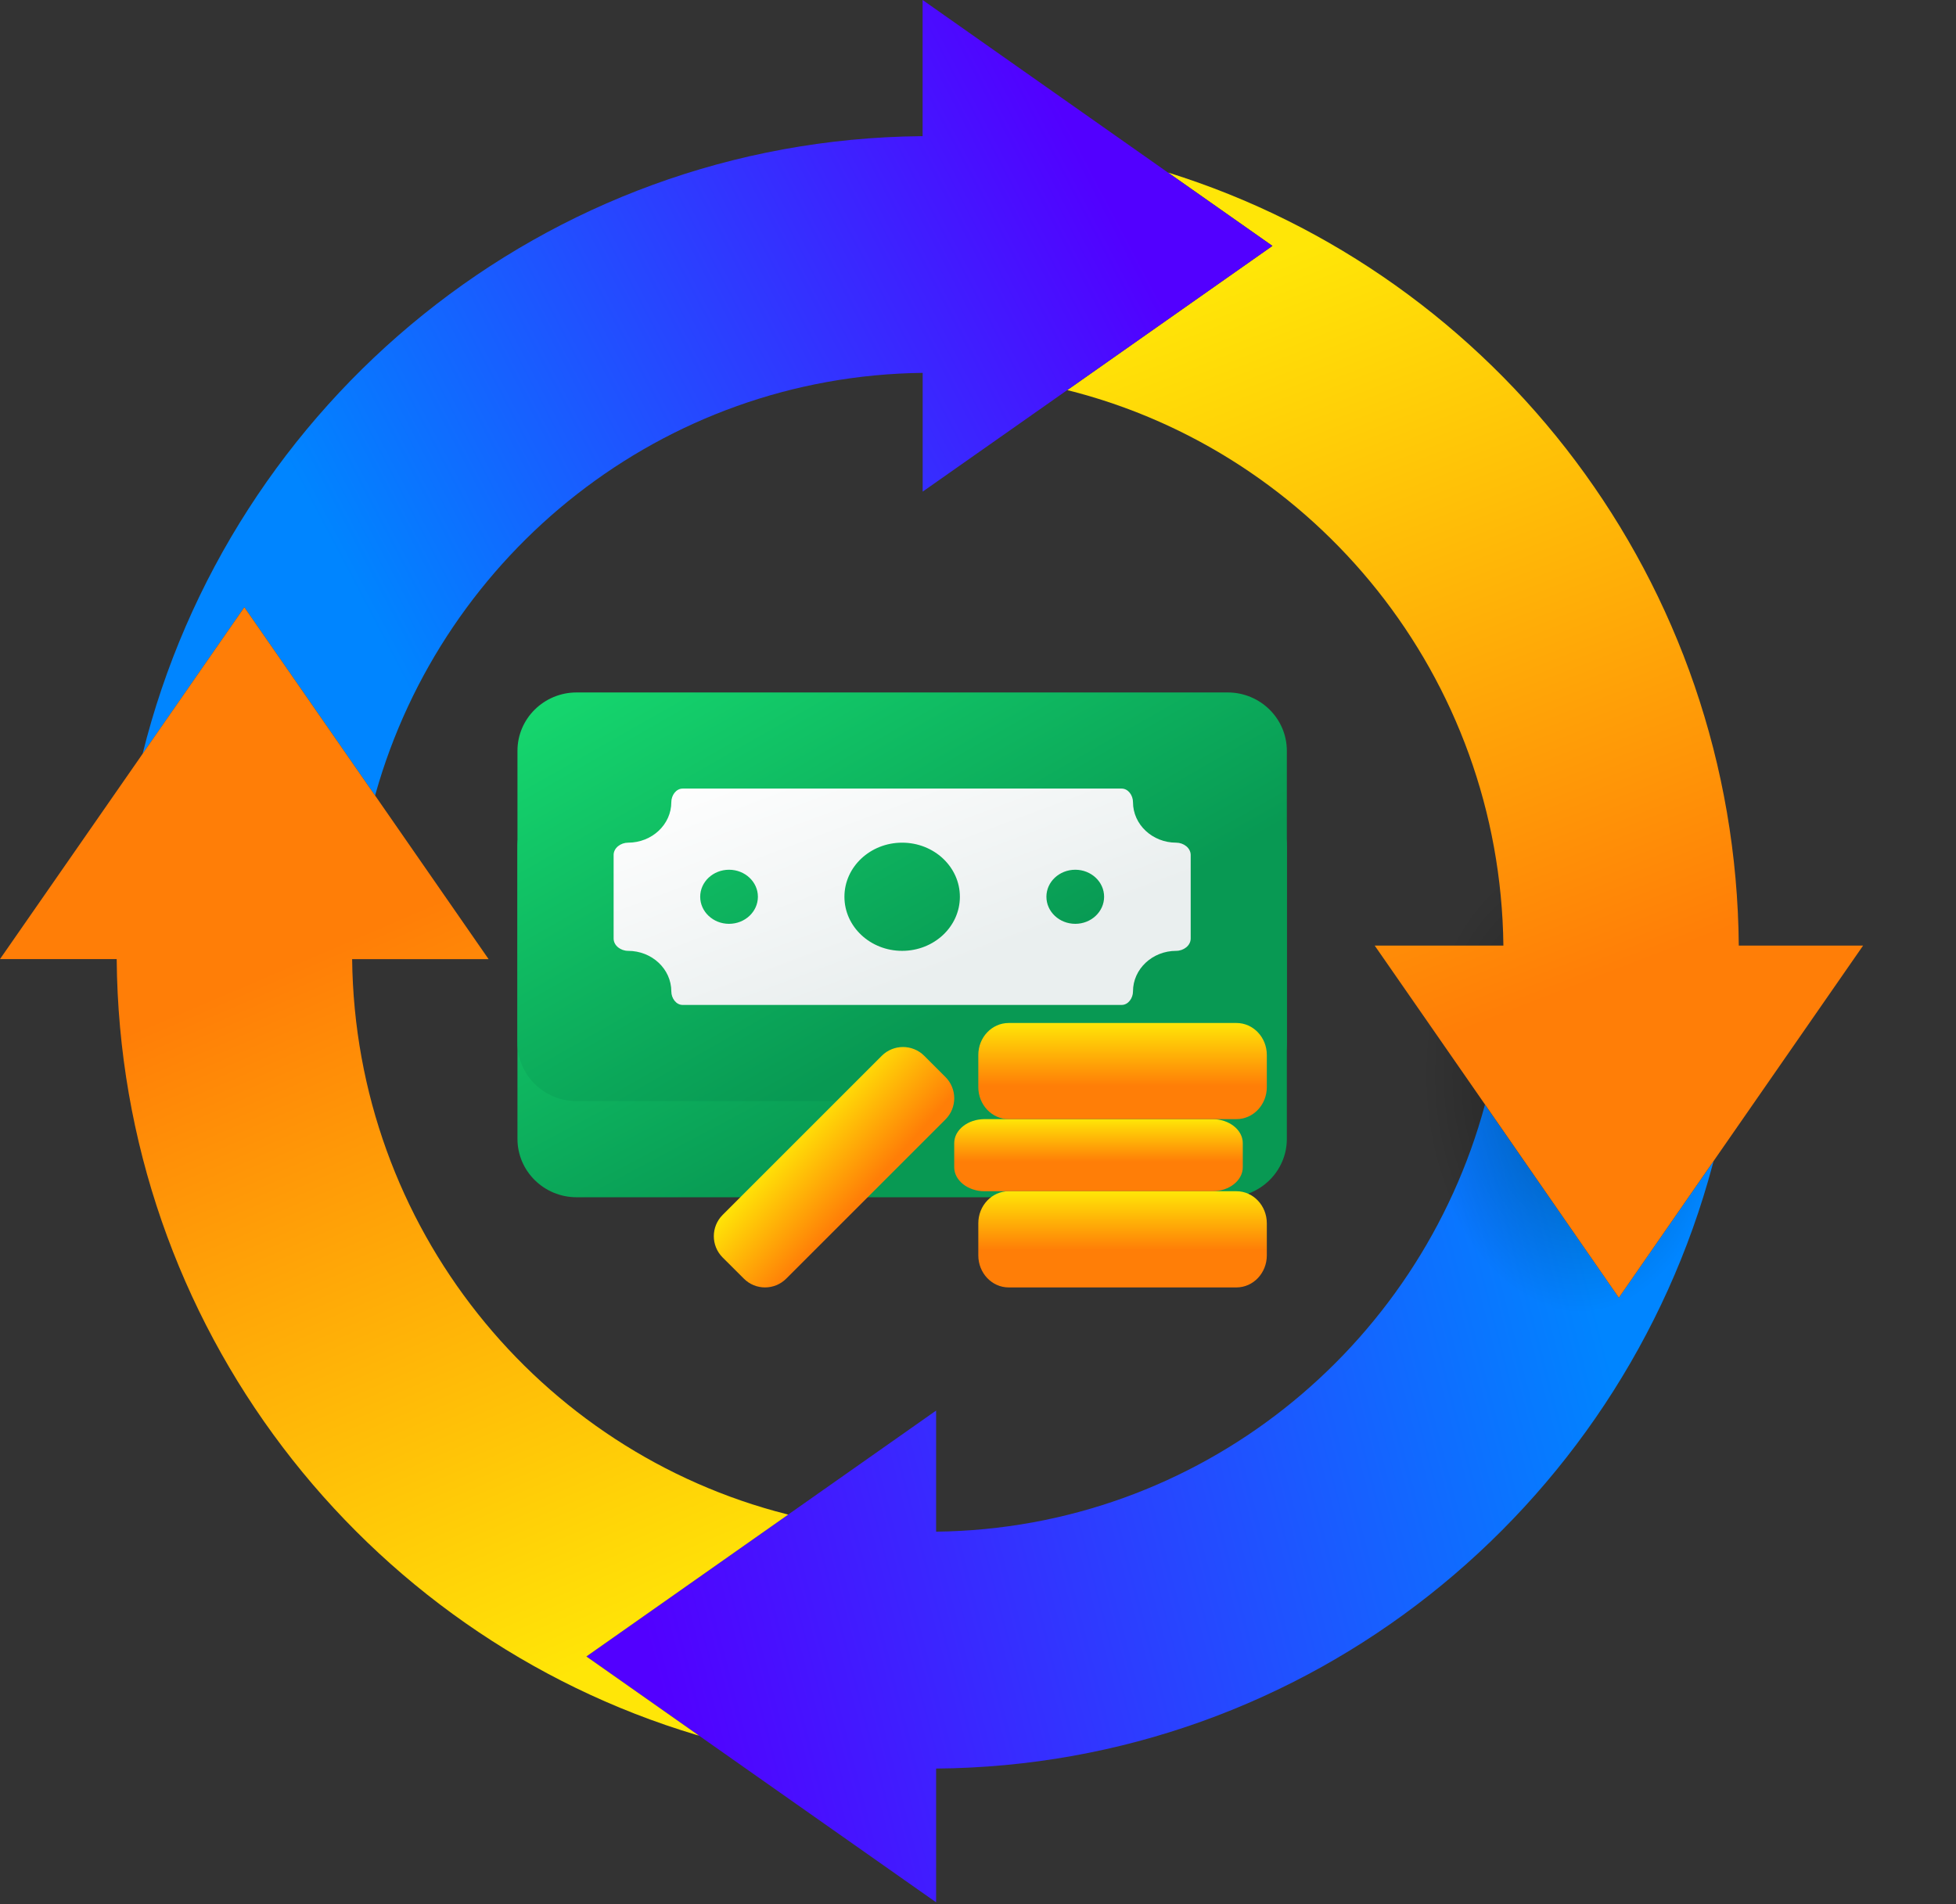 <svg width="38" height="37" viewBox="0 0 38 37" fill="none" xmlns="http://www.w3.org/2000/svg">
<rect x="0" y="0" width="38" height="37" fill="#333333" stroke="none"/>
<path d="M33.29 22.561C33.284 22.585 33.277 22.61 33.271 22.634C31.476 29.351 25.412 34.307 18.186 34.365V36.964L13.581 33.726L13.561 33.712L11.392 32.187L15.313 29.429L15.321 29.424L18.186 27.409V29.762C23.288 29.703 27.57 26.205 28.849 21.464L31.45 25.215L33.238 22.637L33.29 22.561Z" fill="url(#paint0_linear_488_27)"/>
<path style="mix-blend-mode:multiply" opacity="0.34" d="M23.857 26.429H37.558V15.933L23.857 15.933V26.429Z" fill="url(#paint1_radial_488_27)"/>
<path d="M36.195 18.374L33.29 22.561L33.238 22.635L31.45 25.215L28.851 21.463L28.827 21.429L26.707 18.374H29.207C29.148 13.153 25.562 8.789 20.735 7.58L20.744 7.574L24.721 4.778L22.694 3.353C29.077 5.342 33.723 11.307 33.78 18.374H36.195Z" fill="url(#paint2_linear_488_27)"/>
<path d="M24.718 4.778L20.741 7.575L20.732 7.581L17.925 9.553V7.245C12.867 7.306 8.615 10.745 7.296 15.425C7.293 15.436 7.29 15.448 7.288 15.459L7.264 15.425L4.747 11.798L2.771 14.646C4.47 7.803 10.585 2.721 17.891 2.646H17.924V0L22.666 3.336L22.69 3.353L24.718 4.778Z" fill="url(#paint3_linear_488_27)"/>
<path d="M13.561 33.712L13.581 33.726L13.526 33.71C7.056 31.774 2.326 25.764 2.267 18.636H0L2.721 14.719L2.771 14.646L4.747 11.799L7.264 15.426L7.288 15.459L9.492 18.637H6.841C6.9 23.846 10.475 28.206 15.289 29.424L15.313 29.43L11.392 32.187L13.561 33.712Z" fill="url(#paint4_linear_488_27)"/>
<path d="M10.053 16.458C10.053 15.831 10.568 15.323 11.203 15.323H23.85C24.485 15.323 25 15.831 25 16.458V22.13C25 22.756 24.485 23.264 23.85 23.264H11.203C10.568 23.264 10.053 22.756 10.053 22.13V16.458Z" fill="url(#paint5_linear_488_27)"/>
<path d="M10.053 14.589C10.053 13.963 10.568 13.455 11.203 13.455H23.85C24.485 13.455 25 13.963 25 14.589V20.261C25 20.888 24.485 21.396 23.85 21.396H11.203C10.568 21.396 10.053 20.888 10.053 20.261V14.589Z" fill="url(#paint6_linear_488_27)"/>
<path fill-rule="evenodd" clip-rule="evenodd" d="M13.042 15.586C13.042 16.021 12.666 16.374 12.201 16.374V16.374C12.061 16.374 11.921 16.474 11.921 16.614V18.236C11.921 18.376 12.061 18.476 12.201 18.476V18.476C12.666 18.476 13.042 18.829 13.042 19.265V19.265C13.042 19.394 13.133 19.527 13.263 19.527H21.79C21.92 19.527 22.011 19.394 22.011 19.265V19.265C22.011 18.829 22.387 18.476 22.851 18.476V18.476C22.992 18.476 23.132 18.376 23.132 18.236V16.614C23.132 16.474 22.992 16.374 22.851 16.374V16.374C22.387 16.374 22.011 16.021 22.011 15.586V15.586C22.011 15.456 21.92 15.323 21.79 15.323H13.263C13.133 15.323 13.042 15.456 13.042 15.586V15.586ZM20.89 17.951C21.199 17.951 21.45 17.715 21.45 17.425C21.45 17.135 21.199 16.9 20.89 16.9C20.58 16.9 20.329 17.135 20.329 17.425C20.329 17.715 20.58 17.951 20.89 17.951ZM14.724 17.425C14.724 17.715 14.473 17.951 14.163 17.951C13.854 17.951 13.603 17.715 13.603 17.425C13.603 17.135 13.854 16.9 14.163 16.9C14.473 16.9 14.724 17.135 14.724 17.425ZM17.526 18.476C18.146 18.476 18.648 18.006 18.648 17.425C18.648 16.845 18.146 16.374 17.526 16.374C16.907 16.374 16.405 16.845 16.405 17.425C16.405 18.006 16.907 18.476 17.526 18.476Z" fill="url(#paint7_linear_488_27)"/>
<path d="M19.006 23.77C19.006 23.426 19.27 23.147 19.596 23.147H24.021C24.347 23.147 24.611 23.426 24.611 23.77V24.393C24.611 24.737 24.347 25.016 24.021 25.016H19.596C19.27 25.016 19.006 24.737 19.006 24.393V23.77Z" fill="url(#paint8_linear_488_27)"/>
<path d="M18.538 22.213C18.538 21.955 18.803 21.746 19.128 21.746H23.554C23.88 21.746 24.144 21.955 24.144 22.213V22.68C24.144 22.938 23.88 23.147 23.554 23.147H19.128C18.803 23.147 18.538 22.938 18.538 22.68V22.213Z" fill="url(#paint9_linear_488_27)"/>
<path d="M19.006 20.5C19.006 20.156 19.27 19.878 19.596 19.878H24.021C24.347 19.878 24.611 20.156 24.611 20.5V21.123C24.611 21.467 24.347 21.746 24.021 21.746H19.596C19.27 21.746 19.006 21.467 19.006 21.123V20.5Z" fill="url(#paint10_linear_488_27)"/>
<path d="M14.038 24.433C13.811 24.205 13.811 23.836 14.038 23.608L17.131 20.515C17.358 20.288 17.728 20.288 17.955 20.515L18.368 20.928C18.595 21.155 18.595 21.525 18.368 21.752L15.275 24.845C15.047 25.073 14.678 25.073 14.451 24.845L14.038 24.433Z" fill="url(#paint11_linear_488_27)"/>
<defs>
<linearGradient id="paint0_linear_488_27" x1="12.632" y1="32.1" x2="31.485" y2="27.205" gradientUnits="userSpaceOnUse">
<stop stop-color="#5200FF"/>
<stop offset="1" stop-color="#0085FF"/>
</linearGradient>
<radialGradient id="paint1_radial_488_27" cx="0" cy="0" r="1" gradientUnits="userSpaceOnUse" gradientTransform="translate(30.551 21.067) rotate(87.007) scale(4.437 2.917)">
<stop/>
<stop offset="1" stop-opacity="0"/>
</radialGradient>
<linearGradient id="paint2_linear_488_27" x1="30.827" y1="25.204" x2="23.247" y2="5.628" gradientUnits="userSpaceOnUse">
<stop offset="0.27" stop-color="#FF7E07"/>
<stop offset="1" stop-color="#FFE607"/>
</linearGradient>
<linearGradient id="paint3_linear_488_27" x1="21.195" y1="3.223" x2="6.596" y2="10.9" gradientUnits="userSpaceOnUse">
<stop stop-color="#5200FF"/>
<stop offset="1" stop-color="#0085FF"/>
</linearGradient>
<linearGradient id="paint4_linear_488_27" x1="4.712" y1="13.136" x2="12.722" y2="31.846" gradientUnits="userSpaceOnUse">
<stop offset="0.27" stop-color="#FF7E07"/>
<stop offset="1" stop-color="#FFE607"/>
</linearGradient>
<linearGradient id="paint5_linear_488_27" x1="25" y1="23.264" x2="18.42" y2="10.878" gradientUnits="userSpaceOnUse">
<stop offset="0.339" stop-color="#089953"/>
<stop offset="1" stop-color="#16D96F"/>
</linearGradient>
<linearGradient id="paint6_linear_488_27" x1="25" y1="20.828" x2="18.157" y2="8.832" gradientUnits="userSpaceOnUse">
<stop offset="0.307" stop-color="#089953"/>
<stop offset="1" stop-color="#16D96F"/>
</linearGradient>
<linearGradient id="paint7_linear_488_27" x1="11.921" y1="15.323" x2="14.685" y2="22.695" gradientUnits="userSpaceOnUse">
<stop stop-color="white"/>
<stop offset="0.705" stop-color="#EAEFEF"/>
</linearGradient>
<linearGradient id="paint8_linear_488_27" x1="22.251" y1="25.016" x2="22.251" y2="23.147" gradientUnits="userSpaceOnUse">
<stop offset="0.391" stop-color="#FF7E07"/>
<stop offset="1" stop-color="#FFE607"/>
</linearGradient>
<linearGradient id="paint9_linear_488_27" x1="21.194" y1="23.147" x2="21.194" y2="21.746" gradientUnits="userSpaceOnUse">
<stop offset="0.411" stop-color="#FF7E07"/>
<stop offset="1" stop-color="#FFE607"/>
</linearGradient>
<linearGradient id="paint10_linear_488_27" x1="22.251" y1="21.746" x2="22.251" y2="19.878" gradientUnits="userSpaceOnUse">
<stop offset="0.347" stop-color="#FF7E07"/>
<stop offset="1" stop-color="#FFE607"/>
</linearGradient>
<linearGradient id="paint11_linear_488_27" x1="16.687" y1="23.31" x2="15.344" y2="22.105" gradientUnits="userSpaceOnUse">
<stop stop-color="#FF7E07"/>
<stop offset="1" stop-color="#FFE607"/>
</linearGradient>
</defs>
</svg>
